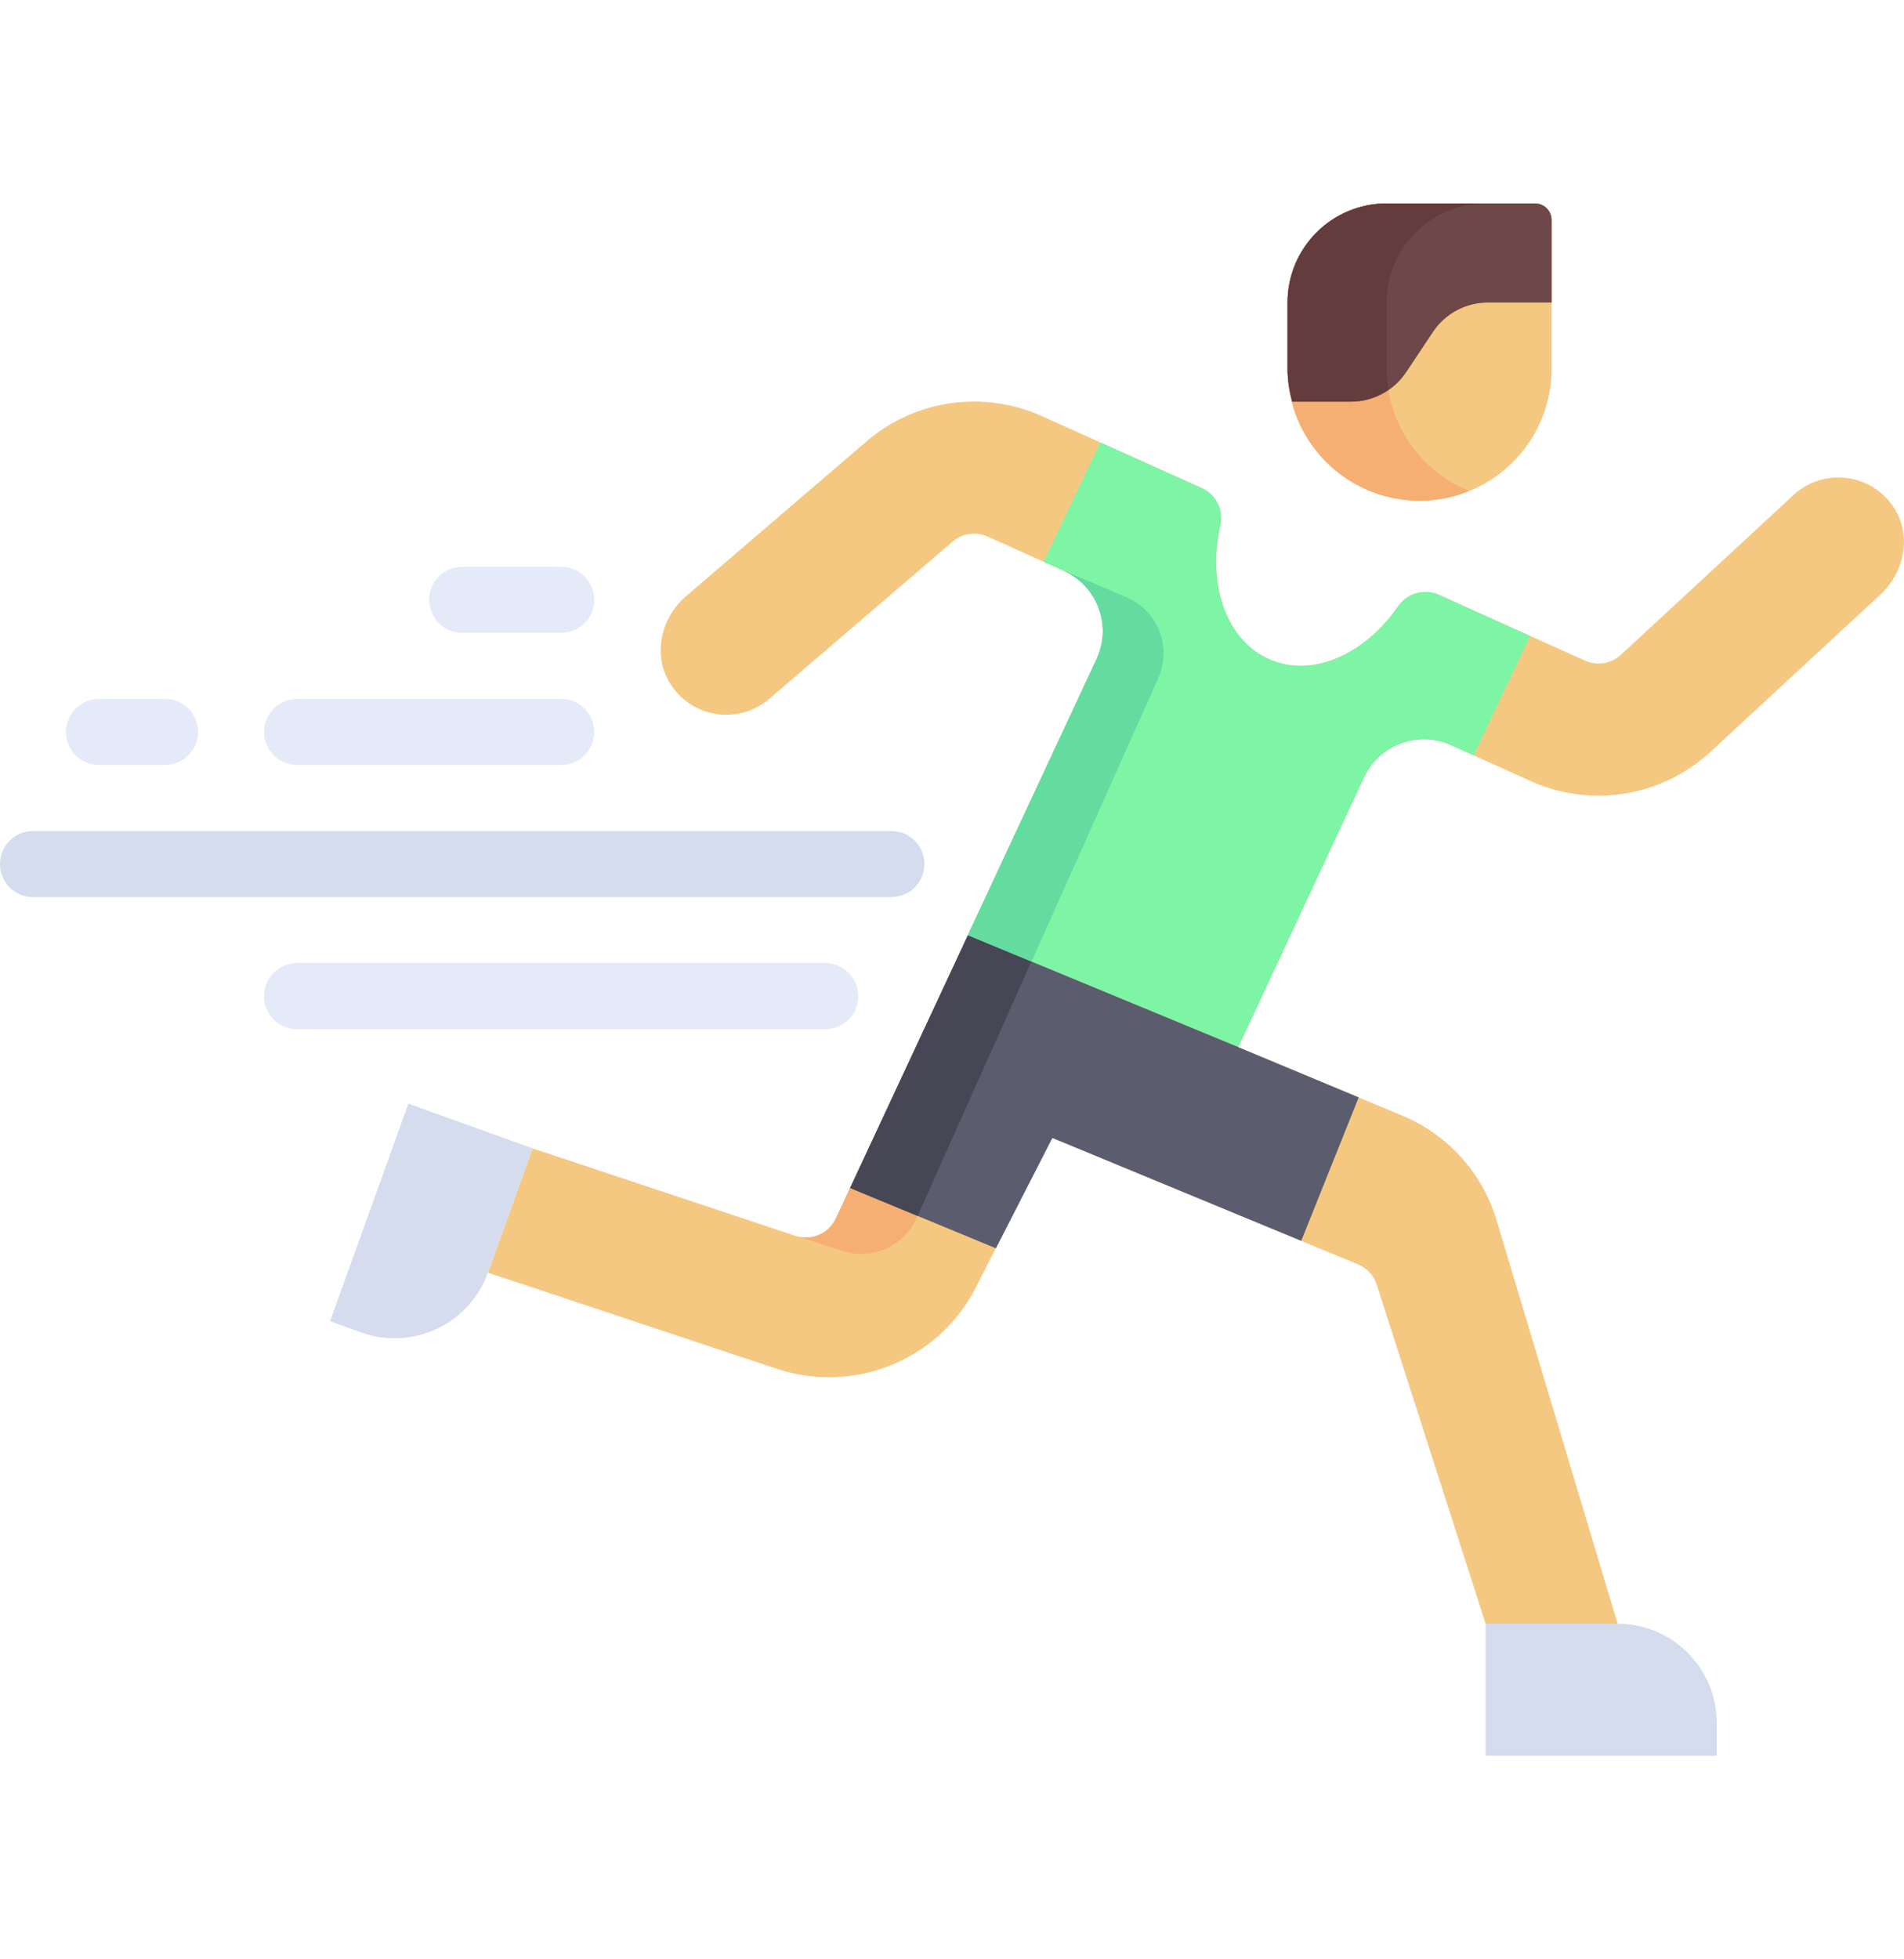 <svg width="35" height="36" viewBox="0 0 35 36" fill="none" xmlns="http://www.w3.org/2000/svg">
<g clip-path="url(#clip0_850_51238)">
<path d="M34.812 9.323C34.386 8.681 33.511 8.594 32.969 9.095L29.797 12.03C29.618 12.196 29.358 12.238 29.136 12.138L26.447 10.928C26.177 10.807 25.865 10.902 25.697 11.144C25.09 12.021 24.139 12.452 23.355 12.123C22.544 11.783 22.186 10.745 22.432 9.658C22.496 9.376 22.357 9.088 22.094 8.969L19.151 7.645C18.078 7.163 16.824 7.343 15.931 8.108L12.61 10.955C12.151 11.348 11.994 12.026 12.309 12.543C12.709 13.201 13.581 13.321 14.141 12.84L17.511 9.952C17.69 9.798 17.941 9.762 18.155 9.859L19.556 10.489C20.173 10.767 20.444 11.495 20.158 12.109L15.364 22.388C15.234 22.668 14.916 22.806 14.622 22.707L9.791 21.1L8.969 23.384L14.28 25.15C14.597 25.256 14.921 25.306 15.24 25.306C16.391 25.306 17.479 24.648 17.989 23.553L19.344 20.908L24.965 23.232C25.132 23.301 25.258 23.44 25.311 23.614L27.309 29.834H29.736L27.506 22.405C27.24 21.54 26.609 20.844 25.773 20.496L22.762 19.241L25.073 14.285C25.354 13.683 26.066 13.419 26.672 13.691L28.139 14.352C28.54 14.532 28.964 14.62 29.386 14.62C30.134 14.62 30.872 14.342 31.445 13.812L34.572 10.919C35.015 10.509 35.145 9.827 34.812 9.323Z" fill="#F5C882"/>
<path d="M15.626 21.828L15.365 22.388C15.235 22.668 14.916 22.806 14.623 22.707L15.491 22.986C16.033 23.16 16.619 22.898 16.851 22.378L16.868 22.342L15.626 21.828Z" fill="#F5AF73"/>
<path d="M16.386 16.483H0.607C0.271 16.483 0 16.211 0 15.876C0 15.54 0.271 15.269 0.607 15.269H16.386C16.721 15.269 16.993 15.54 16.993 15.876C16.993 16.211 16.721 16.483 16.386 16.483Z" fill="#D5DCED"/>
<path d="M10.315 14.055L5.46 14.055C5.125 14.055 4.854 13.783 4.854 13.448C4.854 13.113 5.126 12.841 5.46 12.841L10.315 12.841C10.651 12.841 10.922 13.113 10.922 13.448C10.922 13.784 10.65 14.055 10.315 14.055Z" fill="#E4EAF8"/>
<path d="M8.496 11.628C8.161 11.628 7.889 11.356 7.889 11.021C7.889 10.686 8.16 10.414 8.496 10.414L10.316 10.414C10.651 10.414 10.923 10.685 10.923 11.021C10.923 11.356 10.652 11.627 10.316 11.627L8.496 11.628Z" fill="#E4EAF8"/>
<path d="M15.171 18.91H5.46C5.125 18.91 4.854 18.638 4.854 18.303C4.854 17.968 5.125 17.696 5.46 17.696H15.171C15.506 17.696 15.777 17.968 15.777 18.303C15.777 18.638 15.506 18.91 15.171 18.91Z" fill="#E4EAF8"/>
<path d="M3.034 14.055H1.82C1.484 14.055 1.213 13.783 1.213 13.448C1.213 13.113 1.484 12.841 1.82 12.841H3.034C3.369 12.841 3.64 13.113 3.64 13.448C3.64 13.783 3.369 14.055 3.034 14.055Z" fill="#E4EAF8"/>
<path d="M31.557 32.262H27.309V29.834H29.736C30.742 29.834 31.557 30.649 31.557 31.655V32.262Z" fill="#D5DCED"/>
<path d="M6.068 24.275L7.507 20.278L9.791 21.1L8.969 23.384C8.628 24.33 7.585 24.821 6.639 24.481L6.068 24.275Z" fill="#D5DCED"/>
<path d="M26.096 9.2C24.755 9.2 23.668 8.113 23.668 6.773V5.559C23.668 4.553 24.483 3.738 25.489 3.738H28.22C28.387 3.738 28.523 3.874 28.523 4.042V6.773C28.523 8.113 27.436 9.2 26.096 9.2Z" fill="#F5C882"/>
<path d="M25.074 14.285C25.354 13.683 26.066 13.419 26.672 13.691L27.089 13.879L28.129 11.685L26.447 10.928C26.177 10.807 25.865 10.902 25.697 11.144C25.09 12.021 24.139 12.452 23.355 12.123C22.545 11.783 22.186 10.745 22.432 9.658C22.496 9.376 22.357 9.088 22.094 8.969L20.226 8.129L19.185 10.322L19.556 10.489C20.173 10.767 20.444 11.495 20.158 12.109L17.791 17.184L22.763 19.24L25.074 14.285Z" fill="#7DF5A5"/>
<path d="M22.765 19.24L17.793 17.184L15.627 21.828L18.307 22.936L19.345 20.908L23.92 22.799L24.976 20.163L22.764 19.241L22.765 19.24Z" fill="#5B5D6E"/>
<path opacity="0.27" d="M20.705 10.975L19.558 10.489C20.175 10.767 20.446 11.495 20.16 12.109L17.793 17.184L18.96 17.667L21.289 12.459C21.544 11.888 21.281 11.219 20.705 10.975Z" fill="#5B5D6E"/>
<path d="M18.959 17.667L17.793 17.184L15.627 21.828L16.868 22.342L18.959 17.667Z" fill="#464655"/>
<path d="M20.158 12.109L17.791 17.184L18.958 17.667L21.287 12.459C21.542 11.888 21.279 11.219 20.703 10.975L19.556 10.489C20.173 10.767 20.444 11.496 20.158 12.109Z" fill="#64DCA0"/>
<path d="M25.489 6.773V5.559C25.489 4.553 26.304 3.738 27.309 3.738H25.489C24.483 3.738 23.668 4.553 23.668 5.559V6.773C23.668 8.113 24.755 9.2 26.096 9.2C26.418 9.2 26.724 9.134 27.006 9.02C26.117 8.66 25.489 7.791 25.489 6.773Z" fill="#F5AF73"/>
<path d="M25.489 3.738C24.483 3.738 23.668 4.553 23.668 5.559V6.773C23.668 6.984 23.703 7.185 23.754 7.38H24.839C25.245 7.38 25.624 7.177 25.849 6.839L26.342 6.099C26.567 5.762 26.946 5.559 27.352 5.559H28.523V4.042C28.523 3.874 28.387 3.738 28.22 3.738H25.489Z" fill="#6E4848"/>
<path d="M23.668 5.559V6.773C23.668 6.984 23.703 7.185 23.754 7.38H24.839C25.087 7.38 25.321 7.296 25.52 7.16C25.5 7.034 25.489 6.905 25.489 6.773V5.559C25.489 4.553 26.304 3.738 27.309 3.738H25.489C24.483 3.738 23.668 4.553 23.668 5.559Z" fill="#643C3E"/>
</g>
<defs>
<clipPath id="clip0_850_51238">
<rect width="35" height="35" fill="white" transform="translate(0 0.5)"/>
</clipPath>
</defs>
</svg>
